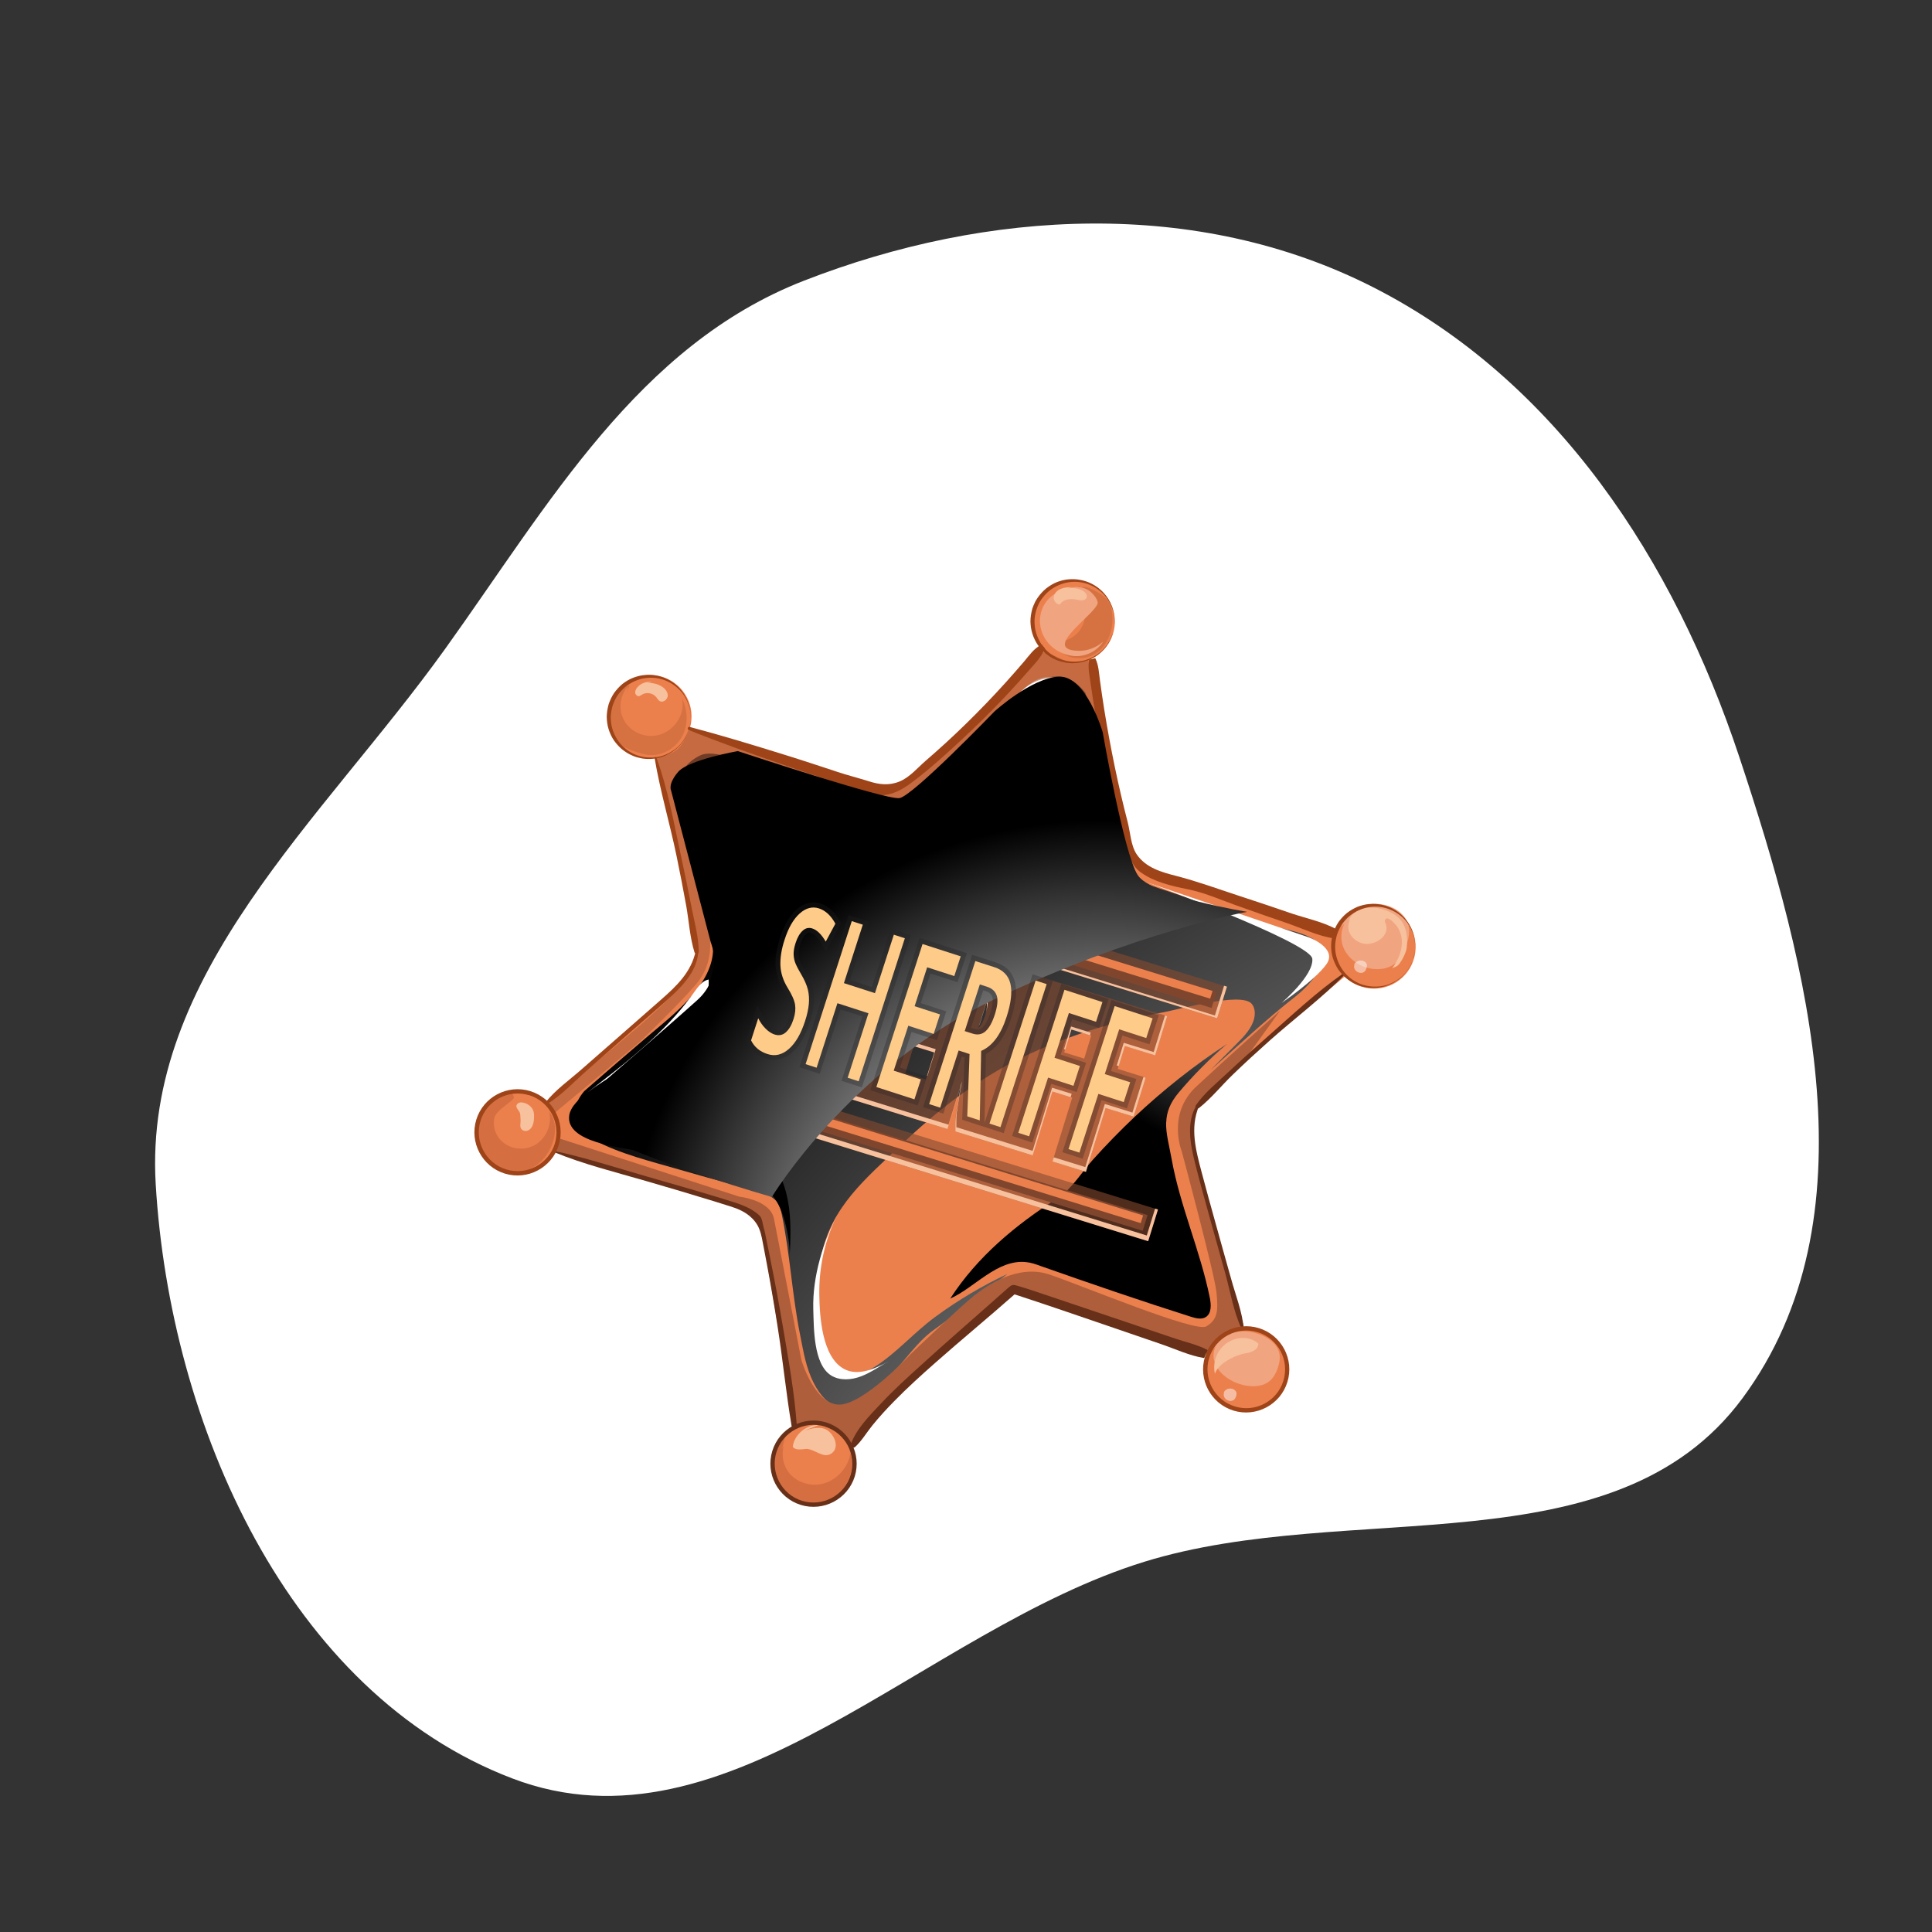 <svg width="200" height="200" viewBox="0 0 200 200" fill="none" xmlns="http://www.w3.org/2000/svg">
<rect x="0" y="0" width="200" height="200" fill="#333333" stroke="none"/>
<g clip-path="url(#clip0_71_193)">
<path fill-rule="evenodd" clip-rule="evenodd" d="M180.393 144.729C167.146 162.664 139.715 155.106 118.451 161.677C95.552 168.753 75.353 192.629 53.011 184.094C29.813 175.232 17.593 147.441 16.119 122.584C14.828 100.824 33.354 84.914 46.075 67.18C56.825 52.195 66.049 35.754 83.205 29.065C102.26 21.635 123.949 20.479 142.134 29.727C161.155 39.4 173.286 58.023 180.034 78.307C187.291 100.12 194.083 126.197 180.393 144.729Z" fill="white"/>
<path d="M130.262 137.722C129.738 137.54 129.202 137.479 128.677 137.495L128.739 137.262L123.629 118.889C123.629 118.889 122.857 115.858 124.28 114.125C125.703 112.391 129.957 108.842 129.957 108.842L139.203 101.088C139.657 101.533 140.205 101.898 140.856 102.114C143.108 102.884 145.557 101.676 146.318 99.421C147.079 97.166 145.88 94.719 143.624 93.958C141.496 93.232 139.183 94.279 138.295 96.312L138.254 96.27L118.574 90.549L116.897 86.932L112.937 68.232C113.95 67.753 114.79 66.874 115.181 65.728C115.951 63.475 114.742 61.026 112.487 60.266C110.232 59.505 107.795 60.707 107.025 62.959C106.504 64.476 106.894 66.091 107.886 67.212L101.523 74.238L95.599 79.433L92.47 81.7L90.184 81.483L71.423 75.362C72.053 73.166 70.862 70.846 68.675 70.104C66.422 69.334 63.973 70.542 63.213 72.797C62.442 75.05 63.651 77.499 65.906 78.26C66.574 78.491 67.249 78.536 67.9 78.44L68.571 81.068L72.129 97.108C72.129 97.108 72.495 98.894 71.45 100.344C70.405 101.793 69.571 102.612 69.571 102.612L58.683 112.218L56.651 114.007C56.223 113.622 55.713 113.308 55.14 113.113C52.888 112.342 50.438 113.551 49.678 115.806C48.907 118.059 50.116 120.508 52.371 121.269C54.405 121.96 56.601 121.037 57.564 119.191L63.407 121.183L76.793 125.041C76.793 125.041 78.815 126.01 79.096 128.461C79.337 130.557 81.66 143.818 82.324 147.601C81.349 148.09 80.546 148.948 80.173 150.067C79.403 152.319 80.614 154.759 82.867 155.529C85.122 156.29 87.569 155.091 88.329 152.836C88.686 151.775 88.607 150.67 88.186 149.713L88.225 149.724L94.204 143.157L105.18 133.304L124.946 140.142C124.898 140.244 124.862 140.338 124.824 140.443C124.063 142.698 125.262 145.145 127.517 145.905C129.772 146.666 132.219 145.467 132.98 143.212C133.75 140.959 132.541 138.51 130.286 137.749L130.262 137.722Z" fill="#EC804D"/>
<g style="mix-blend-mode:color-dodge">
<path d="M78.693 79.571C78.635 79.555 78.576 79.54 78.518 79.524C77.035 79.033 73.998 77.459 72.462 78.214C69.427 79.703 69.911 82.834 70.795 85.561C72.016 89.326 74.048 94.497 73.81 98.496C73.597 102.128 69.572 105.134 67.061 107.274C64.862 109.143 62.677 111.038 60.501 112.934C60.501 112.934 57.658 115.924 61.386 117.954C64.168 119.47 67.463 120.239 70.487 121.122C72.246 121.635 74.013 122.119 75.782 122.593C77.124 122.952 79.807 123.359 80.56 124.592C80.757 124.905 80.834 125.28 80.913 125.645C81.791 129.798 81.991 134.029 82.826 138.181C83.185 139.955 83.423 141.592 84.267 143.225C84.859 144.362 85.76 145.51 87.029 145.673C89.226 145.949 91.016 143.47 92.388 142.119C93.858 140.679 94.9 138.968 96.546 137.763C98.525 136.324 100.474 134.846 102.408 133.343C103.042 132.845 103.672 132.358 104.303 131.871C101.646 133.117 99.115 134.627 96.752 136.37C94.634 137.938 92.851 140.003 90.657 141.425C87.493 143.474 85.037 142.879 84.734 138.88C84.502 135.932 84.418 132.94 85.007 130.045C86.055 124.887 89.638 122.013 93.241 118.561C96.968 114.996 101.121 111.743 105.781 109.48C110.378 107.253 115.308 105.73 120.326 104.813C122.001 104.512 128.523 102.644 129.579 103.917C129.918 104.32 129.95 104.902 129.832 105.422C129.587 106.451 128.807 107.263 128.052 108.019C127.126 108.948 126.2 109.877 125.274 110.807C128.202 108.236 131.023 105.564 134.093 103.167C135.29 102.238 137.64 99.846 136.824 98.148C136.017 96.452 132.499 96.207 130.96 95.649C128.995 94.935 127.011 94.289 125.021 93.631C122.916 92.931 120.821 92.234 118.716 91.535C118.716 91.535 116.539 90.795 116.042 89.11C115.558 87.417 112.363 71.735 112.363 71.735C108.067 66.145 101.864 75.882 99.389 78.584C97.413 80.284 94.991 83.646 92.165 83.535C91.424 83.503 90.7 83.288 89.979 83.064C86.212 81.919 82.407 80.837 78.654 79.602L78.693 79.571Z" fill="url(#paint0_radial_71_193)"/>
</g>
<path d="M83.716 81.084L90.447 83.377C90.447 83.377 93.45 83.796 94.762 82.595C97.454 80.128 100.278 77.561 102.806 75.009C104.418 73.388 106.166 69.897 108.875 70.092C112.535 70.354 113.146 76.821 113.848 79.489C114.608 82.37 115.323 85.26 116.004 88.162C116.004 88.162 111.458 73.243 110.427 72.737C109.395 72.232 107.106 71.91 105.607 73.655C103.926 75.611 101.985 77.373 100.115 79.143C98.287 80.872 95.752 83.683 93.091 83.929C91.928 84.034 90.311 83.341 89.201 83.012C87.338 82.46 85.491 81.809 83.697 81.079L83.716 81.084Z" fill="white"/>
<path d="M118.163 91.147L135.543 97.055C135.543 97.055 138.486 98.166 137.316 99.811C136.143 101.466 132.654 103.834 132.654 103.834C132.654 103.834 136.017 100.964 135.85 99.252C135.684 97.54 118.176 91.14 118.176 91.14L118.163 91.147Z" fill="white"/>
<path d="M93.059 84.869C93.749 84.626 94.441 84.374 95.131 84.132C95.247 84.09 95.375 84.041 95.501 84.075C95.669 84.109 95.793 84.268 95.851 84.439C96.037 84.99 95.644 85.603 95.12 85.848C94.596 86.093 93.991 86.056 93.413 85.995C92.999 85.947 92.47 85.742 92.497 85.333C92.522 84.965 92.981 84.806 93.348 84.8C93.714 84.794 94.141 84.835 94.396 84.581L93.063 84.891L93.059 84.869Z" fill="white"/>
<path d="M76.532 123.877C76.532 123.877 79.724 124.212 80.121 126.152C80.509 128.089 82.961 140.791 82.961 140.791C82.961 140.791 84.284 145.302 86.799 145.403C89.324 145.507 94.304 140.142 94.304 140.142C94.304 140.142 99.638 135.049 100.86 134.105C102.079 133.171 105.288 130.801 108.659 131.944C112.031 133.087 123.745 137.976 124.872 137.309C125.999 136.642 126.145 135.785 125.925 133.767C125.707 131.74 122.326 119.165 122.326 119.165C122.326 119.165 120.769 115.33 123.849 112.467C126.92 109.601 132.531 104.603 132.531 104.603L129.396 108.952L124.96 113.609C124.96 113.609 122.886 114.855 123.402 118.182C123.917 121.508 128.744 137.284 128.744 137.284C128.744 137.284 126.663 137.779 126.07 138.63C125.477 139.482 124.92 140.125 124.92 140.125L104.91 133.69L92.201 144.996L88.208 149.709C88.208 149.709 87.234 147.666 85.528 147.386C83.821 147.106 82.31 147.576 82.31 147.576L80.121 134.122L78.692 125.967L76.789 125.019L57.56 119.169L57.999 117.88L76.542 123.88L76.532 123.877Z" fill="#AF5E3B"/>
<path opacity="0.64" d="M90.465 83.309C88.999 82.947 87.546 82.266 86.4 81.917C82.856 80.832 79.313 79.748 75.769 78.663C79.016 80.272 82.265 81.872 85.524 83.475C82.511 83.636 78.586 83.356 75.814 84.718C74.77 85.115 71.704 86.409 71.319 87.493C71.181 87.894 71.239 88.337 71.322 88.765C72.182 92.945 75.411 98.081 71.981 101.976C70.167 104.043 68.159 105.974 66.189 107.884L57.369 115.252L56.636 113.983C56.636 113.983 65.155 107.388 68.782 103.807C72.396 100.233 72.148 97.895 72.148 97.895L67.903 78.43C67.903 78.43 69.209 78.259 70.02 77.643C70.834 77.017 71.433 75.365 71.433 75.365L90.193 81.486C90.193 81.486 91.807 82.501 93.305 81.653C96.364 79.92 99.013 76.295 101.457 73.824C103.029 72.234 104.581 70.64 106.134 69.045C106.479 68.689 107.063 67.793 107.527 67.616C108.577 67.199 109.737 68.468 111.076 68.567C111.627 68.61 112.226 68.552 112.661 68.21C112.98 71.296 113.735 74.311 114.493 77.317C114.648 77.942 114.804 78.567 114.959 79.192C114.1 77.889 113.701 76.344 113.179 74.871C112.657 73.397 111.971 71.911 110.74 70.946C106.844 67.912 102.78 74.95 100.436 77.479L94.776 82.62C93.564 83.722 92.007 83.701 90.47 83.331L90.465 83.309Z" fill="#AF5E3B"/>
<path d="M86.28 126.614C85.262 128.936 84.772 131.503 84.813 134.035C84.848 136.275 85.088 140.434 87.335 141.692C88.784 142.507 90.572 141.705 92.023 140.916C91.065 141.42 90.18 142.079 89.17 142.465C88.157 142.86 86.955 142.955 86.034 142.385C84.189 141.224 84.252 137.449 84.19 135.504C84.1 132.146 85.21 128.547 86.761 125.597C86.587 125.936 86.422 126.277 86.268 126.621L86.28 126.614Z" fill="white"/>
<g style="mix-blend-mode:color-dodge">
<path d="M120.728 116.184C120.76 115.171 121.096 114.188 122.04 113.076C123.567 111.266 125.236 109.588 127.043 108.051C123.632 110.283 120.43 112.822 117.464 115.611C115.943 117.048 114.49 118.545 113.094 120.098C111.93 121.411 110.935 123.103 109.451 124.05C105.14 126.802 101.177 130.085 98.367 134.427C100.871 133.326 103.211 130.348 106.203 130.65C106.732 130.698 107.237 130.875 107.739 131.062C112.947 132.895 118.052 134.648 123.294 136.313C123.795 136.468 124.378 136.625 124.829 136.339C125.434 135.949 125.381 135.06 125.239 134.344C124.252 129.475 122.175 124.896 121.293 120.024C121.025 118.535 120.679 117.338 120.718 116.181L120.728 116.184Z" fill="url(#paint1_radial_71_193)"/>
</g>
<g style="mix-blend-mode:color-dodge">
<path d="M73.917 97.046C74.146 99.264 73.892 101.415 72.613 103.156C70.32 106.271 66.955 108.37 64.001 110.799C62.677 111.892 59.181 113.664 58.926 115.471C58.532 118.262 64.324 118.772 66.129 119.152C68.98 119.749 71.738 120.811 74.552 121.429C76.194 121.796 78.814 122.478 79.99 123.803C81.19 125.157 81.817 128.419 81.743 130.17C81.838 128.185 81.927 126.177 81.552 124.233C80.83 120.434 78.457 117.819 75.022 116.137C73.3 115.291 70.052 113.805 71.581 111.402C72.035 110.68 72.979 110.308 73.468 109.532C74.132 108.491 74.48 107.115 74.756 105.929C75.923 100.875 74.766 95.512 73.183 90.764C72.934 90.02 72.679 89.223 72.834 88.451C73.172 86.76 77.603 86.051 79.119 85.603C81.005 85.056 84.416 83.761 86.376 84.224C81.114 82.981 75.386 84.019 71.161 87.347C71.314 87.825 71.499 88.302 71.671 88.786C72.486 91.15 73.619 94.153 73.927 97.048L73.917 97.046Z" fill="url(#paint2_radial_71_193)"/>
</g>
<path d="M71.042 103.808C68.174 107.436 64.447 110.303 60.801 113.098C62.899 111.493 65.293 110.332 67.534 108.932C70.186 107.277 73.58 104.915 73.356 101.396C72.694 101.532 72.269 102.147 71.874 102.687C71.604 103.073 71.329 103.437 71.033 103.806L71.042 103.808Z" fill="white"/>
<path d="M126.568 138.639C125.631 139.179 125.38 140.352 125.866 141.337C126.342 142.319 127.462 143.077 128.656 143.366C129.536 143.581 130.501 143.558 131.174 143.144C131.747 142.798 132.069 142.217 132.269 141.625C132.451 141.101 132.561 140.536 132.409 139.975C132.031 138.665 130.236 137.819 128.693 137.822C127.265 137.825 125.848 138.487 125.57 139.642L126.58 138.632L126.568 138.639Z" fill="#F1A480"/>
<path d="M128.447 138.507C127.68 138.572 126.929 138.965 126.413 139.566C125.806 140.279 125.554 141.295 125.766 142.216C126.087 141.135 127.955 140.229 128.982 140.088C129.567 140.005 130.288 139.688 130.261 139.087C129.739 138.624 129.085 138.459 128.435 138.514L128.447 138.507Z" fill="#F7C19E"/>
<path opacity="0.49" d="M126.884 143.954C126.701 144.092 126.63 144.355 126.717 144.576C126.794 144.794 127.001 144.954 127.227 145.004C127.393 145.049 127.576 145.025 127.72 144.917C127.836 144.834 127.904 144.696 127.95 144.562C127.994 144.439 128.018 144.31 127.998 144.19C127.942 143.893 127.6 143.729 127.305 143.744C127.029 143.763 126.745 143.927 126.672 144.199L126.884 143.954V143.954Z" fill="white"/>
<path d="M139.948 94.692C138.955 95.406 138.61 96.845 139.033 97.99C139.465 99.137 140.555 99.971 141.744 100.237C142.629 100.433 143.615 100.332 144.342 99.798C144.955 99.337 145.314 98.62 145.57 97.897C145.793 97.259 145.958 96.563 145.823 95.902C145.52 94.352 143.745 93.47 142.164 93.577C140.71 93.677 139.21 94.568 138.84 95.99L139.945 94.702L139.948 94.692Z" fill="#F1A480"/>
<path d="M145.596 96.633C145.514 96.163 145.353 95.713 145.061 95.323C143.944 93.815 140.371 93.191 139.582 95.397C139.657 95.312 139.727 95.206 139.804 95.112C139.563 95.506 139.505 96.032 139.669 96.472C139.891 97.084 140.472 97.521 141.099 97.668C141.884 97.847 142.904 97.464 143.333 96.756C143.537 96.425 143.597 96.004 143.452 95.652C143.4 95.534 143.322 95.398 143.366 95.275C143.564 94.651 144.424 95.642 144.562 95.825C144.94 96.322 145.124 96.954 145.126 97.57C145.115 98.546 144.679 99.471 144.102 100.265C144.167 100.178 144.534 100.089 144.646 99.983C144.832 99.835 144.957 99.639 145.082 99.444C145.311 99.057 145.571 98.554 145.618 98.108C145.675 97.623 145.683 97.125 145.596 96.633Z" fill="#F7C19E"/>
<path opacity="0.49" d="M140.382 99.643C140.199 99.782 140.126 100.054 140.215 100.265C140.292 100.484 140.5 100.644 140.726 100.694C140.891 100.738 141.084 100.717 141.218 100.607C141.334 100.523 141.402 100.385 141.448 100.252C141.482 100.126 141.516 99.999 141.499 99.87C141.443 99.573 141.101 99.409 140.803 99.433C140.527 99.453 140.241 99.626 140.17 99.889L140.382 99.643V99.643Z" fill="white"/>
<path opacity="0.55" d="M111.761 60.644C111.512 60.755 111.433 61.088 111.51 61.348C111.586 61.608 111.765 61.833 111.903 62.057C112.397 62.857 112.46 63.905 112.062 64.767C111.667 65.62 110.822 66.248 109.889 66.384C109.684 66.412 109.424 66.447 109.341 66.643C109.277 66.803 109.364 66.983 109.472 67.126C110.41 68.367 112.42 68.448 113.645 67.494C114.869 66.541 115.347 64.835 115.102 63.3C115.058 62.997 114.976 62.683 114.831 62.405C114.479 61.737 113.758 61.356 113.08 61.008C112.62 60.781 111.962 60.594 111.681 61.019L111.761 60.644V60.644Z" fill="#C56638"/>
<path d="M113.624 62.321C113.566 62.034 113.378 61.723 113.006 61.363C112.211 60.598 111.045 60.671 110.084 61.028C106.306 62.413 107.18 67.356 111.016 67.894C112.241 68.066 113.538 67.465 114.192 66.422C113.491 67.057 112.533 67.405 111.594 67.372C107.546 67.235 113.844 63.328 113.634 62.323L113.624 62.321Z" fill="#F1A480"/>
<path d="M110.933 60.777C110.555 60.79 110.164 60.81 109.8 60.963C109.448 61.108 109.135 61.42 109.088 61.793C109.037 62.175 109.352 62.593 109.734 62.57C110.053 61.999 110.87 61.947 111.509 62.087C111.855 62.159 112.298 62.215 112.464 61.906C112.636 61.577 112.283 61.222 111.946 61.079C111.478 60.881 110.962 60.826 110.467 60.923L110.921 60.784L110.933 60.777Z" fill="#F7C19E"/>
<path opacity="0.55" d="M65.009 71.07C64.171 71.981 64 73.436 64.582 74.529C65.165 75.623 66.445 76.289 67.684 76.173C68.914 76.055 70.037 75.168 70.465 74.001C70.665 73.45 70.721 72.851 70.594 72.275C71.208 73.481 71.264 74.986 70.641 76.184C70.017 77.382 68.7 78.217 67.348 78.167C66.77 78.147 66.204 77.965 65.66 77.777C65.165 77.603 64.678 77.4 64.264 77.08C63.059 76.132 62.852 74.337 63.277 72.867C63.544 71.949 64.213 70.971 65.174 71C65.04 71.266 64.942 71.552 64.874 71.847L65.022 71.063L65.009 71.07Z" fill="#C56638"/>
<path d="M67.465 70.614C66.908 70.516 66.306 70.74 65.959 71.179C65.837 71.323 65.744 71.517 65.755 71.708C65.776 71.901 65.947 72.082 66.127 72.068C66.245 72.058 66.339 71.979 66.44 71.912C66.904 71.62 67.593 71.731 67.935 72.167C68.052 72.313 68.132 72.48 68.294 72.576C68.645 72.784 69.122 72.401 69.127 71.996C69.121 71.588 68.81 71.234 68.447 71.033C67.889 70.706 67.194 70.614 66.564 70.789L67.463 70.623L67.465 70.614Z" fill="#F7C19E"/>
<g style="mix-blend-mode:multiply" opacity="0.55">
<path d="M52.038 114.657C51.62 115.014 51.222 115.408 51.165 115.778C50.798 118.118 53.268 119.592 55.258 118.583C56.499 117.957 57.196 116.404 56.838 115.058C57.594 115.969 57.589 117.311 57.177 118.42C56.786 119.451 56.06 120.371 55.094 120.904C54.129 121.437 52.913 121.539 51.908 121.093C51.338 120.846 50.855 120.435 50.432 119.989C49.874 119.391 49.397 118.68 49.269 117.875C49.045 116.418 50.2 114.634 51.176 113.634C51.492 113.313 53.156 112.664 53.198 113.634C53.205 113.803 52.6 114.193 52.048 114.66L52.038 114.657Z" fill="#C26137"/>
</g>
<path d="M54.195 114.152C53.991 114.097 53.739 114.102 53.585 114.249C53.193 114.623 53.813 114.956 53.85 115.32C53.876 115.535 53.877 115.765 53.891 115.987C53.903 116.251 53.8 116.557 53.923 116.798C54.044 117.049 54.384 117.14 54.642 117.032C55.084 116.859 55.242 116.308 55.272 115.888C55.294 115.571 55.309 115.242 55.19 114.949C55.028 114.541 54.635 114.259 54.205 114.154L54.195 114.152Z" fill="#F7C19E"/>
<g style="mix-blend-mode:multiply" opacity="0.55">
<path d="M81.509 148.893C80.775 149.957 80.891 151.509 81.726 152.515C82.554 153.507 84.007 153.918 85.258 153.565C86.506 153.222 87.525 152.182 87.919 150.944C88.027 150.619 88.073 150.214 87.813 149.978C88.636 151.303 88.105 153.088 87.142 154.31C86.733 154.825 86.252 155.3 85.639 155.564C84.685 155.975 83.565 155.8 82.621 155.359C81.334 154.754 80.252 153.62 79.924 152.24C79.596 150.86 80.131 149.253 81.352 148.507C81.216 149.013 81.081 149.518 80.945 150.024L81.502 148.881L81.509 148.893Z" fill="#C26137"/>
</g>
<path d="M84.73 147.526C83.454 147.466 82.228 148.502 82.065 149.771C82.347 150.159 82.932 150.035 83.411 149.997C84.284 149.928 85.236 151.08 86.094 150.445C87.031 149.748 86.246 148.245 85.365 147.916C84.7 147.675 83.967 147.885 83.285 148.098L84.708 147.531L84.73 147.526Z" fill="#F7C19E"/>
<path d="M107.85 66.723C107.85 66.723 107.806 66.732 107.781 66.746C107.018 67.146 106.55 67.843 105.999 68.498C105.379 69.218 104.747 69.944 104.11 70.649C102.792 72.109 101.42 73.533 100.008 74.915C98.653 76.24 97.244 77.53 95.807 78.77C94.965 79.503 94.163 80.476 93.111 80.903C92.034 81.343 90.994 81.221 89.93 80.873C88.835 80.528 87.712 80.248 86.622 79.883C84.898 79.317 83.177 78.741 81.445 78.204C78.109 77.164 74.776 76.146 71.401 75.252C71.187 75.195 71.109 75.486 71.305 75.57C74.547 76.887 77.843 78.041 81.141 79.185C82.799 79.765 84.474 80.318 86.139 80.868C87.518 81.321 88.832 82.017 90.278 82.258C91.972 82.546 93.206 81.907 94.529 80.897C96.295 79.557 97.961 78.045 99.582 76.541C101.177 75.062 102.724 73.528 104.21 71.947C105.001 71.096 105.782 70.242 106.536 69.371C107.141 68.669 107.868 67.978 108.149 67.084C108.034 66.97 107.941 66.851 107.853 66.713L107.85 66.723Z" fill="#9E4418"/>
<path d="M138.302 96.596C138.336 96.469 138.367 96.353 138.401 96.226C137.008 95.436 135.21 95.069 133.701 94.56C131.858 93.931 130.016 93.302 128.156 92.7C126.058 92.013 123.943 91.237 121.799 90.684C120.268 90.294 118.598 89.837 117.655 88.417C117.067 87.54 117.005 86.138 116.744 85.13C116.251 83.237 115.812 81.338 115.409 79.417C114.996 77.421 114.627 75.415 114.302 73.401C114.148 72.422 114.003 71.445 113.871 70.462C113.759 69.671 113.739 68.853 113.38 68.132C113.174 68.201 112.973 68.252 112.752 68.297C112.593 69.088 112.784 69.889 112.893 70.689C113.045 71.793 113.229 72.894 113.413 73.996C113.814 76.312 114.278 78.624 114.808 80.923C115.283 82.999 115.812 85.068 116.422 87.107C116.778 88.307 117.055 89.569 118.087 90.304C119.486 91.304 121.262 91.717 122.923 92.048C124.712 92.412 126.141 93.066 127.852 93.681C129.628 94.323 131.412 94.937 133.196 95.55C134.781 96.09 136.502 96.936 138.154 97.15C138.184 96.96 138.233 96.775 138.29 96.603L138.302 96.596Z" fill="#9E4418"/>
<path d="M67.765 78.477C68.335 81.87 69.334 85.221 70.034 88.597C70.395 90.319 70.723 92.053 71.04 93.785C71.319 95.349 71.415 97.052 71.892 98.576C71.966 98.805 72.323 98.796 72.332 98.528C72.333 97.048 71.891 95.471 71.61 94.031C71.264 92.25 70.898 90.465 70.511 88.683C69.777 85.278 69.149 81.713 67.954 78.433C67.912 78.318 67.745 78.357 67.765 78.477V78.477Z" fill="#9E4418"/>
<path d="M56.614 114.3C58.128 113.393 59.439 111.962 60.759 110.805C62.313 109.44 63.867 108.074 65.423 106.699C66.825 105.471 68.252 104.269 69.623 103.001C70.912 101.804 72.215 100.288 72.292 98.444C72.299 98.3 72.071 98.26 72.034 98.396C71.564 100.656 70.024 102.087 68.361 103.548C67.053 104.698 65.747 105.838 64.439 106.988C63.022 108.234 61.604 109.479 60.177 110.722C58.938 111.807 57.486 112.835 56.461 114.134C56.396 114.22 56.515 114.357 56.614 114.3V114.3Z" fill="#9E4418"/>
<path d="M139.087 100.744C136.271 102.699 133.701 105.136 131.126 107.395C129.788 108.578 128.46 109.764 127.153 110.987C126.024 112.05 124.671 113.135 123.794 114.422C123.642 114.641 123.941 114.846 124.127 114.698C125.396 113.694 126.463 112.355 127.627 111.239C128.865 110.039 130.135 108.879 131.421 107.734C133.981 105.451 136.792 103.359 139.189 100.907C139.261 100.833 139.176 100.685 139.075 100.751L139.087 100.744Z" fill="#683018"/>
<path d="M128.749 137.535C128.605 135.819 127.907 134.069 127.454 132.416C126.901 130.435 126.336 128.46 125.794 126.481C125.322 124.781 124.85 123.081 124.4 121.377C123.792 119.057 123.161 116.784 124.123 114.478C124.182 114.338 123.966 114.249 123.89 114.374C122.762 116.176 123.228 118.479 123.711 120.411C124.159 122.198 124.661 123.979 125.151 125.767C125.713 127.793 126.284 129.821 126.846 131.847C127.366 133.716 127.704 135.838 128.546 137.595C128.593 137.691 128.769 137.655 128.766 137.55L128.749 137.535Z" fill="#683018"/>
<path d="M82.485 147.582C82.247 144.194 81.631 140.778 81.06 137.426C80.666 135.123 80.251 132.823 79.782 130.531C79.628 129.781 79.487 129.024 79.324 128.272C79.247 127.897 79.183 127.515 79.072 127.152C78.987 126.848 78.955 126.537 78.851 126.228C78.816 126.125 78.778 126.032 78.719 125.943C78.666 125.866 78.589 125.804 78.522 125.744C77.589 124.911 76.318 124.56 75.145 124.193C74.788 124.087 74.443 123.974 74.086 123.868C71.735 123.154 69.38 122.492 67.022 121.808C63.81 120.885 60.6 119.838 57.331 119.128C57.253 119.107 57.225 119.214 57.3 119.245C60.386 120.52 63.68 121.33 66.889 122.262C69.239 122.944 71.576 123.633 73.914 124.353C74.444 124.516 74.973 124.679 75.49 124.848C76.251 125.083 76.959 125.356 77.582 125.867C78.025 126.236 78.401 126.701 78.609 127.247C78.843 127.851 78.937 128.512 79.061 129.139C79.172 129.732 79.285 130.324 79.397 130.917C79.796 133.045 80.162 135.175 80.495 137.317C81.035 140.744 81.37 144.199 81.945 147.614C81.992 147.908 82.493 147.865 82.471 147.557L82.485 147.582Z" fill="#683018"/>
<path d="M125.045 139.773C124.036 139.221 122.815 138.956 121.735 138.594C120.281 138.111 118.829 137.618 117.368 137.122C114.56 136.171 111.751 135.221 108.94 134.28C107.763 133.892 106.593 133.474 105.405 133.124C104.866 132.959 104.771 132.965 104.349 133.331C103.737 133.865 103.135 134.402 102.533 134.939C100.169 137.035 97.768 139.111 95.438 141.237C93.992 142.548 92.537 143.857 91.207 145.282C90.072 146.489 88.624 147.924 88.085 149.509C87.995 149.766 88.326 149.97 88.519 149.792C89.211 149.155 89.697 148.316 90.29 147.579C91.005 146.697 91.774 145.851 92.574 145.044C93.922 143.665 95.353 142.371 96.8 141.092C99.516 138.694 102.311 136.39 105.027 133.992C108.275 135.05 111.508 136.166 114.753 137.276C116.557 137.894 118.37 138.516 120.183 139.137C121.615 139.625 123.151 140.349 124.66 140.587C124.765 140.312 124.887 140.012 125.045 139.773V139.773Z" fill="#683018"/>
<path fill-rule="evenodd" clip-rule="evenodd" d="M79.949 150.205C79.226 152.553 80.543 155.063 82.901 155.789C85.25 156.512 87.762 155.184 88.485 152.836C89.208 150.487 87.881 147.975 85.533 147.252C83.184 146.529 80.674 147.846 79.949 150.205ZM80.374 150.329C81.034 148.214 83.29 147.026 85.408 147.677L85.396 147.684C87.514 148.335 88.701 150.591 88.05 152.709C87.4 154.827 85.144 156.014 83.026 155.364C80.91 154.703 79.723 152.447 80.374 150.329Z" fill="#683018"/>
<path fill-rule="evenodd" clip-rule="evenodd" d="M49.307 115.905C48.584 118.254 49.902 120.763 52.26 121.489C54.608 122.212 57.121 120.885 57.844 118.536C58.567 116.188 57.249 113.678 54.891 112.952C52.543 112.229 50.033 113.547 49.307 115.905ZM49.742 116.032C50.393 113.914 52.649 112.727 54.767 113.378L54.779 113.37C56.894 114.031 58.082 116.287 57.431 118.405C56.771 120.52 54.514 121.708 52.397 121.057C50.279 120.406 49.091 118.15 49.742 116.032Z" fill="#9E4418"/>
<path fill-rule="evenodd" clip-rule="evenodd" d="M71.226 75.789C71.297 75.599 71.323 75.502 71.323 75.502L71.401 75.21C71.427 75.113 71.449 74.994 71.463 74.862C71.482 74.794 71.493 74.714 71.492 74.641C71.492 74.617 71.492 74.593 71.493 74.568C71.497 74.519 71.499 74.467 71.501 74.413C71.502 74.397 71.503 74.38 71.504 74.363C71.517 74.002 71.49 73.557 71.352 73.061C71.214 72.566 70.972 72.032 70.584 71.532C70.197 71.033 69.673 70.58 68.997 70.263C68.348 69.964 67.547 69.802 66.745 69.879C66.342 69.906 65.937 70.016 65.544 70.161C65.149 70.316 64.789 70.532 64.447 70.794C64.113 71.07 63.817 71.397 63.567 71.746C63.324 72.109 63.127 72.535 63.003 72.918C62.883 73.366 62.815 73.775 62.81 74.221C62.818 74.661 62.879 75.094 63.008 75.504C63.138 75.914 63.325 76.307 63.556 76.651C63.799 76.987 64.07 77.299 64.385 77.561C64.703 77.812 65.029 78.035 65.395 78.185C65.515 78.252 65.633 78.291 65.749 78.329C65.808 78.348 65.866 78.367 65.924 78.39C66.118 78.442 66.296 78.479 66.473 78.516C67.204 78.628 67.901 78.555 68.504 78.362C69.108 78.17 69.606 77.866 69.998 77.533C70.386 77.21 70.661 76.846 70.856 76.544C70.881 76.497 70.907 76.455 70.933 76.413C70.953 76.382 70.972 76.351 70.99 76.319C71.03 76.247 71.058 76.181 71.086 76.116L71.086 76.116C71.102 76.078 71.12 76.042 71.136 76.007C71.173 75.928 71.208 75.856 71.226 75.789ZM71.493 74.568C71.494 74.509 71.496 74.448 71.498 74.382C71.502 74.018 71.485 73.576 71.325 73.085C71.172 72.607 70.927 72.083 70.522 71.61C70.125 71.149 69.57 70.729 68.933 70.465C68.276 70.195 67.533 70.09 66.784 70.202C66.407 70.246 66.041 70.367 65.687 70.522C65.333 70.678 65.005 70.892 64.701 71.133C64.403 71.387 64.147 71.683 63.914 72.006C63.699 72.344 63.549 72.669 63.408 73.079C63.312 73.439 63.234 73.845 63.223 74.238C63.23 74.636 63.273 75.022 63.379 75.405C63.487 75.778 63.642 76.132 63.844 76.468C64.049 76.793 64.29 77.098 64.567 77.349C64.843 77.6 65.15 77.817 65.472 77.977C65.592 78.05 65.732 78.103 65.869 78.154C65.905 78.168 65.94 78.181 65.976 78.195C66.138 78.249 66.313 78.296 66.481 78.331C67.162 78.472 67.849 78.437 68.445 78.273C69.041 78.11 69.546 77.818 69.942 77.507C70.347 77.2 70.622 76.835 70.818 76.534C70.87 76.454 70.91 76.381 70.951 76.309L70.951 76.309C70.969 76.277 70.984 76.246 70.999 76.216C71.018 76.179 71.036 76.143 71.057 76.108C71.122 75.98 71.173 75.868 71.197 75.781C71.265 75.601 71.304 75.497 71.304 75.497L71.323 75.502L71.316 75.49L71.394 75.198C71.42 75.101 71.442 74.982 71.459 74.84C71.465 74.779 71.476 74.699 71.487 74.619C71.489 74.602 71.491 74.585 71.493 74.568Z" fill="#9E4418"/>
<path fill-rule="evenodd" clip-rule="evenodd" d="M146.308 99.223C146.311 99.215 146.312 99.211 146.312 99.211L146.309 99.22C146.309 99.22 146.309 99.221 146.308 99.223ZM146.215 99.471C146.269 99.328 146.302 99.24 146.308 99.223C146.299 99.253 146.272 99.337 146.215 99.471ZM146.202 99.505C146.175 99.599 146.128 99.698 146.065 99.822L146.065 99.822C146.037 99.887 146.009 99.953 145.969 100.025C145.951 100.057 145.932 100.088 145.912 100.119C145.886 100.161 145.86 100.203 145.835 100.25C145.64 100.552 145.365 100.916 144.976 101.239C144.585 101.572 144.087 101.876 143.483 102.068C142.879 102.261 142.182 102.334 141.452 102.222C141.274 102.185 141.097 102.148 140.902 102.096C140.844 102.073 140.786 102.053 140.726 102.032C140.612 101.992 140.495 101.951 140.374 101.891C140.007 101.741 139.682 101.518 139.364 101.267C139.046 101.015 138.778 100.693 138.534 100.357C138.306 100.004 138.127 99.622 137.987 99.21C137.857 98.8 137.796 98.367 137.799 97.93C137.801 97.493 137.862 97.072 137.992 96.627C138.125 96.246 138.313 95.817 138.553 95.465C138.806 95.105 139.099 94.788 139.433 94.513C139.775 94.25 140.144 94.037 140.533 93.87C140.926 93.725 141.331 93.615 141.734 93.587C142.536 93.51 143.336 93.673 143.986 93.972C144.652 94.286 145.186 94.741 145.583 95.244C145.97 95.743 146.212 96.277 146.341 96.77C146.479 97.265 146.505 97.71 146.492 98.071C146.491 98.088 146.491 98.105 146.49 98.122C146.489 98.161 146.487 98.199 146.485 98.236C146.486 98.186 146.487 98.135 146.489 98.081C146.493 97.717 146.466 97.272 146.316 96.784C146.163 96.306 145.918 95.781 145.513 95.308C145.109 94.835 144.561 94.428 143.924 94.164C143.267 93.894 142.524 93.788 141.775 93.9C141.398 93.945 141.033 94.066 140.678 94.221C140.324 94.376 139.996 94.591 139.692 94.832C139.394 95.086 139.138 95.382 138.905 95.705C138.69 96.043 138.538 96.377 138.397 96.788C138.3 97.147 138.223 97.554 138.211 97.947C138.209 98.342 138.261 98.731 138.367 99.114C138.476 99.487 138.631 99.841 138.833 100.176C139.037 100.502 139.279 100.806 139.555 101.057C139.832 101.309 140.138 101.526 140.47 101.688C140.59 101.762 140.73 101.814 140.867 101.866C140.903 101.879 140.939 101.893 140.974 101.906C141.137 101.96 141.311 102.007 141.479 102.042C142.17 102.185 142.847 102.148 143.44 101.994C144.036 101.831 144.542 101.539 144.938 101.228C145.343 100.92 145.615 100.566 145.813 100.254C145.866 100.175 145.906 100.102 145.946 100.03L145.946 100.03C145.964 99.998 145.98 99.967 145.995 99.937C146.013 99.9 146.031 99.864 146.052 99.829C146.118 99.701 146.166 99.599 146.202 99.505ZM146.202 99.505C146.203 99.501 146.204 99.498 146.204 99.495C146.208 99.487 146.211 99.479 146.215 99.471C146.21 99.482 146.206 99.493 146.202 99.504C146.202 99.504 146.202 99.505 146.202 99.505ZM146.485 98.236C146.484 98.271 146.483 98.305 146.483 98.34C146.483 98.388 146.475 98.438 146.466 98.487C146.462 98.512 146.457 98.537 146.455 98.561C146.437 98.703 146.416 98.822 146.39 98.919L146.312 99.211L146.295 99.196L146.373 98.904C146.409 98.809 146.43 98.69 146.447 98.549C146.45 98.525 146.454 98.501 146.459 98.476C146.466 98.43 146.475 98.382 146.476 98.327C146.48 98.297 146.483 98.267 146.485 98.236Z" fill="#9E4418"/>
<path fill-rule="evenodd" clip-rule="evenodd" d="M124.741 140.441C124.018 142.79 125.335 145.3 127.694 146.025L127.684 146.023C130.032 146.746 132.545 145.418 133.268 143.07C134.001 140.724 132.673 138.212 130.325 137.489C127.976 136.766 125.467 138.083 124.741 140.441ZM125.176 140.568C125.827 138.45 128.083 137.263 130.2 137.914C132.318 138.565 133.506 140.821 132.855 142.938C132.204 145.056 129.945 146.254 127.83 145.593C125.712 144.942 124.525 142.686 125.176 140.568Z" fill="#9E4418"/>
<path fill-rule="evenodd" clip-rule="evenodd" d="M115.09 65.871C115.162 65.681 115.188 65.584 115.188 65.584L115.178 65.582C115.178 65.582 115.14 65.686 115.071 65.865C115.038 65.95 114.987 66.062 114.921 66.19C114.9 66.225 114.882 66.261 114.864 66.298C114.849 66.328 114.833 66.359 114.816 66.391C114.805 66.408 114.795 66.426 114.784 66.445C114.755 66.494 114.723 66.548 114.685 66.606C114.487 66.918 114.205 67.269 113.809 67.58C113.413 67.891 112.908 68.182 112.312 68.346C111.716 68.509 111.03 68.544 110.348 68.403C110.181 68.368 110.006 68.322 109.843 68.267C109.808 68.254 109.772 68.24 109.736 68.227C109.599 68.175 109.46 68.123 109.339 68.049C109.017 67.89 108.71 67.672 108.434 67.421C108.157 67.17 107.916 66.866 107.712 66.54C107.519 66.207 107.355 65.85 107.246 65.478C107.14 65.095 107.098 64.708 107.09 64.31C107.092 63.915 107.176 63.521 107.278 63.142C107.298 63.091 107.318 63.036 107.339 62.978C107.388 62.842 107.441 62.695 107.5 62.586C107.546 62.467 107.618 62.35 107.691 62.231C107.721 62.181 107.752 62.13 107.782 62.078C108.014 61.755 108.271 61.459 108.568 61.206C108.872 60.964 109.2 60.75 109.555 60.595C109.909 60.44 110.284 60.321 110.651 60.274C111.4 60.162 112.143 60.267 112.8 60.537C113.438 60.802 113.995 61.211 114.389 61.682C114.794 62.155 115.039 62.679 115.192 63.158C115.343 63.646 115.369 64.091 115.366 64.454C115.362 64.547 115.36 64.63 115.359 64.713C115.345 64.803 115.337 64.874 115.328 64.945C115.311 65.086 115.29 65.205 115.266 65.293L115.266 65.293C115.292 65.195 115.323 65.079 115.328 64.945C115.337 64.874 115.348 64.793 115.359 64.713C115.368 64.648 115.371 64.58 115.373 64.507C115.374 64.491 115.375 64.474 115.375 64.457C115.379 64.093 115.362 63.651 115.224 63.156C115.096 62.663 114.853 62.129 114.466 61.63C114.079 61.13 113.545 60.674 112.869 60.358C112.22 60.059 111.419 59.896 110.617 59.973C110.214 60.001 109.809 60.111 109.416 60.256C109.03 60.413 108.658 60.636 108.317 60.899C107.982 61.174 107.689 61.491 107.436 61.851C107.316 62.027 107.194 62.213 107.107 62.419C107.014 62.6 106.959 62.753 106.895 62.931C106.884 62.96 106.874 62.989 106.863 63.02C106.748 63.448 106.675 63.876 106.672 64.313C106.68 64.753 106.741 65.186 106.871 65.596C107 66.005 107.187 66.399 107.418 66.743C107.661 67.079 107.932 67.391 108.247 67.652C108.565 67.904 108.891 68.127 109.257 68.277C109.403 68.35 109.544 68.394 109.683 68.438C109.718 68.449 109.753 68.46 109.788 68.472C109.983 68.524 110.16 68.561 110.338 68.598C111.068 68.71 111.765 68.637 112.369 68.444C112.973 68.252 113.471 67.948 113.862 67.615C114.251 67.292 114.526 66.928 114.721 66.626C114.746 66.579 114.772 66.537 114.798 66.496C114.818 66.464 114.837 66.433 114.854 66.401C114.895 66.329 114.923 66.263 114.951 66.198L114.951 66.198C115.016 66.07 115.064 65.968 115.09 65.871Z" fill="#9E4418"/>
<g style="mix-blend-mode:multiply" opacity="0.6">
<path fill-rule="evenodd" clip-rule="evenodd" d="M120.829 105.188L120.83 105.188L120.832 105.178L120.829 105.188ZM120.829 105.188L115.298 103.476L109.447 101.669L105.984 100.595L105.599 101.836C105.186 100.735 104.373 99.997 103.108 99.585L103.04 99.567C102.28 99.332 101.498 99.216 100.839 99.227L100.894 99.023L95.053 97.218L91.58 96.142L89.693 102.252L88.471 101.873L90.361 95.752L86.898 94.679L86.759 95.121C86.398 94.638 85.814 94.097 84.855 93.787C83.709 93.439 82.48 93.745 81.472 94.631C80.639 95.367 79.946 96.515 79.535 97.853C78.823 100.163 79.134 102.111 80.471 103.772C81.039 104.528 81.117 105.018 80.82 105.97C80.67 106.45 80.448 106.85 80.23 107.041C80.124 107.127 80.105 107.122 80.066 107.112C79.874 107.05 79.59 106.786 79.407 106.341L78.301 103.742L76.072 108.292L76.272 108.825C76.663 109.857 77.656 110.779 78.722 111.117L78.76 111.127C79.885 111.481 81.023 111.275 81.995 110.567L81.618 111.778L85.081 112.852L87.198 106.001L88.42 106.381L86.303 113.232L89.015 114.073L94.596 115.798L98.059 116.872L99.466 112.32C98.983 114.941 98.884 115.738 98.884 116.165L98.878 117.122L100.707 117.685L104.17 118.759L106.882 119.6L108.925 112.99L110.994 113.628L108.952 120.238L112.415 121.312L114.459 114.692L117.354 115.592L118.604 111.551L115.709 110.65L116.44 108.273L119.578 109.239L120.829 105.188ZM83.078 98.708C82.827 99.527 82.855 99.93 83.535 100.852L83.525 100.849C83.948 101.411 84.241 101.989 84.446 102.586L85.102 100.449L84.029 98.307C83.956 98.152 83.797 97.89 83.576 97.821C83.515 97.856 83.235 98.198 83.078 98.708ZM96.504 102.108L98.621 102.759L97.963 104.906L95.835 104.252L96.504 102.108ZM94.586 108.293L93.723 111.084L93.721 111.093L95.839 111.744L96.701 108.954L94.586 108.293ZM101.287 106.421L102.112 103.767C102.238 104.155 102.065 104.838 101.964 105.175C101.755 105.838 101.502 106.239 101.296 106.424L101.287 106.421ZM110.895 106.568L110.164 108.946L112.234 109.584L112.964 107.206L110.895 106.568Z" fill="#864A30"/>
<path d="M78.905 90.856L79.919 87.577L127.02 102.148L126.006 105.427L78.905 90.856Z" fill="#864A30"/>
<path d="M71.753 113.919L72.767 110.641L119.868 125.212L118.854 128.49L71.753 113.919Z" fill="#864A30"/>
</g>
<path d="M118.601 111.561L118.371 111.489L117.227 115.173L114.371 114.283L112.35 120.815L109.088 119.806L108.952 120.238L112.415 121.312L114.457 114.701L117.354 115.592L118.601 111.561V111.561Z" fill="#F7C19E"/>
<path d="M98.06 104.619L98.099 104.63L98.75 102.512L96.652 101.866L96.569 102.136L98.629 102.771L98.06 104.619V104.619Z" fill="#F7C19E"/>
<path d="M96.865 108.612L94.767 107.967L94.663 108.314L96.723 108.949L95.975 111.354L96.013 111.364L96.865 108.612V108.612Z" fill="#F7C19E"/>
<path d="M102.185 103.495L101.377 106.123C101.377 106.123 101.392 106.106 101.404 106.099L102.122 103.77C102.211 104.023 102.16 104.405 102.094 104.731C102.19 104.371 102.307 103.819 102.195 103.498L102.185 103.495Z" fill="#F7C19E"/>
<path d="M112.911 106.9L110.874 106.26L110.151 108.609L110.274 108.652L110.915 106.574L112.828 107.17L112.911 106.9V106.9Z" fill="#F7C19E"/>
<path d="M119.427 108.907L116.328 107.951L115.605 110.3L115.807 110.364L116.447 108.285L119.585 109.251L120.83 105.188L120.597 105.125L119.427 108.907V108.907Z" fill="#F7C19E"/>
<path d="M89.936 102.005L91.733 96.193L91.59 96.144L89.79 101.966L89.936 102.005V102.005Z" fill="#F7C19E"/>
<path d="M81.956 111.411L82.328 110.218C81.359 110.917 80.242 111.118 79.135 110.78L79.096 110.769C78.042 110.425 77.067 109.517 76.683 108.498L76.48 107.974L78.423 104.025L78.308 103.755L76.079 108.304L76.28 108.837C76.67 109.869 77.663 110.792 78.729 111.129L78.768 111.14C79.892 111.493 81.031 111.288 82.002 110.579L81.625 111.791L85.088 112.865L85.225 112.432L81.963 111.423L81.956 111.411Z" fill="#F7C19E"/>
<path d="M110.838 113.586L110.935 113.226L108.914 112.601L106.893 119.134L104.219 118.303L100.804 117.243L99.005 116.687L99.008 115.74C99.006 115.323 99.112 114.538 99.587 111.947L98.199 116.43L94.781 115.379L89.269 113.672L86.595 112.841L88.688 106.078L87.477 105.701L87.38 106.06L88.439 106.386L86.322 113.237L89.035 114.078L94.616 115.803L98.079 116.877L99.486 112.326C99.002 114.947 98.903 115.743 98.904 116.171L98.897 117.127L100.726 117.69L104.189 118.764L106.902 119.606L108.944 112.995L110.858 113.591L110.838 113.586Z" fill="#F7C19E"/>
<path d="M87.037 94.976L87.097 94.753L86.902 94.701L86.882 94.778C86.937 94.845 86.992 94.912 87.037 94.976V94.976Z" fill="#F7C19E"/>
<path d="M80.478 103.784C81.046 104.54 81.124 105.03 80.827 105.982C80.728 106.31 80.59 106.596 80.439 106.805C80.469 106.813 80.5 106.811 80.585 106.73C80.8 106.548 81.022 106.149 81.169 105.678C81.46 104.745 81.383 104.256 80.822 103.511C79.502 101.866 79.193 99.949 79.897 97.669C80.303 96.35 80.981 95.219 81.811 94.493C82.096 94.246 82.4 94.046 82.712 93.891C82.282 94.057 81.861 94.308 81.479 94.644C80.646 95.379 79.953 96.527 79.543 97.865C78.83 100.175 79.141 102.123 80.478 103.784V103.784Z" fill="#F7C19E"/>
<path d="M85.411 100.229L84.353 98.112C84.277 97.967 84.118 97.705 83.897 97.636C83.862 97.647 83.785 97.741 83.695 97.884C83.864 97.992 83.987 98.192 84.049 98.312L85.121 100.454L84.641 102.013C84.686 102.119 84.73 102.225 84.765 102.328L85.413 100.22L85.411 100.229Z" fill="#F7C19E"/>
<path d="M127.014 102.135L126.715 102.045L125.765 105.124L79.265 90.737L80.225 87.66L79.916 87.567L78.892 90.846L125.999 105.416L127.014 102.135V102.135Z" fill="#F7C19E"/>
<path d="M119.873 125.207L119.574 125.116L118.715 127.897L72.224 113.513L73.084 110.732L72.766 110.636L71.763 113.91L118.858 128.488L119.873 125.207V125.207Z" fill="#F7C19E"/>
<path d="M79.978 90.281L80.48 88.657L125.928 102.716L125.425 104.341L79.978 90.281Z" fill="#7F462D"/>
<path d="M72.836 113.348L73.338 111.723L118.795 125.786L118.293 127.411L72.836 113.348Z" fill="#7F462D"/>
<path d="M73.583 112.407L118.208 126.209L73.583 112.407L73.583 112.407Z" fill="#EC804D"/>
<path d="M73.455 112.813L73.702 112.015L118.332 125.821L118.085 126.619L73.455 112.813Z" fill="#EC804D"/>
<path d="M80.775 89.183L125.4 102.985L80.775 89.183L80.775 89.183Z" fill="#EC804D"/>
<path d="M80.644 89.575L80.89 88.776L125.521 102.583L125.274 103.381L80.644 89.575Z" fill="#EC804D"/>
<g style="mix-blend-mode:color-dodge">
<path d="M79.898 123.914C79.898 123.914 87.931 110.615 102.783 103.52C117.635 96.424 129.109 94.393 129.109 94.393C129.109 94.393 119.203 92.791 117.78 90.597C116.347 88.4 114.15 75.798 114.15 75.798C114.15 75.798 112.447 69.903 109.596 70.045C106.742 70.198 102.954 73.642 102.954 73.642C102.954 73.642 94.511 82.403 93.109 82.621C91.706 82.839 76.378 77.753 76.378 77.753C76.378 77.753 71.283 78.648 70.207 79.902C69.131 81.156 69.46 81.796 69.46 81.796L73.581 97.56C73.581 97.56 75.023 100.968 72.192 103.522C69.359 106.087 62.14 112.3 62.14 112.3C62.14 112.3 58.551 115.548 63.238 118.002C67.928 120.447 79.898 123.914 79.898 123.914V123.914Z" fill="url(#paint3_radial_71_193)"/>
</g>
<g style="mix-blend-mode:multiply" opacity="0.31">
<path d="M84.128 102.293C84.005 101.78 83.749 101.18 83.353 100.522C82.97 99.888 82.825 99.537 82.769 99.355C82.688 99.115 82.66 98.867 82.672 98.631C82.686 98.385 82.744 98.088 82.848 97.74C83.007 97.262 83.194 96.916 83.439 96.701C83.605 96.547 83.752 96.503 83.944 96.565C84.299 96.681 84.683 97.075 85.055 97.707L85.506 98.473L87.061 95.587L86.928 95.343C86.409 94.402 85.741 93.785 84.945 93.53C84.34 93.337 83.425 93.29 82.442 94.162C81.74 94.797 81.165 95.778 80.737 97.102C80.397 98.136 80.245 99.095 80.289 99.941C80.328 100.806 80.597 101.669 81.105 102.493C81.519 103.167 81.754 103.688 81.818 104.07C81.876 104.44 81.825 104.864 81.677 105.335C81.505 105.862 81.289 106.241 81.028 106.474C80.835 106.651 80.627 106.689 80.341 106.591C80.11 106.519 79.871 106.361 79.633 106.121C79.369 105.862 79.142 105.541 78.951 105.167L78.395 104.091L77.224 107.725L77.311 107.905C77.71 108.71 78.372 109.273 79.292 109.572C80.241 109.878 81.175 109.659 82 108.953C82.76 108.292 83.364 107.245 83.822 105.847C84.051 105.148 84.181 104.505 84.24 103.938C84.291 103.357 84.254 102.795 84.131 102.283L84.128 102.293Z" fill="#231F20"/>
<path d="M90.253 102.183L87.99 101.452L89.945 95.401L87.854 94.727L82.758 110.48L84.858 111.157L87.009 104.492L89.272 105.223L87.111 111.886L89.221 112.566L94.308 96.81L92.207 96.133L90.253 102.183V102.183Z" fill="#231F20"/>
<path d="M90.093 112.851L95.002 114.438L95.976 111.427L93.167 110.518L94.364 106.827L96.991 107.677L97.957 104.696L95.32 103.843L96.319 100.777L99.121 101.673L100.091 98.672L95.192 97.089L90.093 112.851V112.851Z" fill="#231F20"/>
<path fill-rule="evenodd" clip-rule="evenodd" d="M102.057 109.108L101.912 116.258L101.915 116.248L106.893 100.859L108.993 101.537L103.904 117.302L101.92 116.656L101.803 116.625L99.609 115.912L99.852 109.444L99.56 109.366L97.651 115.283L95.551 114.606L100.64 98.84L103.095 99.633C104.168 99.984 104.835 100.683 105.079 101.718C105.302 102.673 105.164 103.887 104.665 105.441C104.073 107.262 103.2 108.497 102.057 109.108ZM100.836 106.509C101.19 106.625 101.462 106.583 101.698 106.365L101.71 106.358C102.015 106.075 102.287 105.564 102.527 104.826C102.823 103.916 102.794 103.439 102.723 103.201C102.664 103.029 102.527 102.763 102.061 102.597L101.78 102.521L100.52 106.404L100.836 106.509Z" fill="#231F20"/>
<path d="M104.773 117.597L106.863 118.272L108.826 112.192L111.453 113.042L112.426 110.031L109.799 109.182L110.991 105.511L113.791 106.417L114.762 103.416L109.872 101.835L104.773 117.597V117.597Z" fill="#231F20"/>
<path d="M118.987 108.101L119.957 105.1L115.067 103.519L109.981 119.274L112.071 119.949L114.031 113.879L116.658 114.729L117.634 111.708L115.005 110.868L116.187 107.194L118.987 108.101V108.101Z" fill="#231F20"/>
</g>
<path d="M83.339 105.707C82.914 107.02 82.353 107.985 81.659 108.591C80.966 109.197 80.23 109.375 79.436 109.11C78.65 108.858 78.089 108.384 77.751 107.7L78.49 105.408C78.701 105.829 78.958 106.19 79.263 106.49C79.558 106.788 79.87 106.986 80.176 107.089C80.628 107.231 81.022 107.16 81.352 106.862C81.681 106.565 81.948 106.116 82.143 105.501C82.324 104.945 82.374 104.448 82.305 104.003C82.237 103.557 81.979 102.967 81.527 102.242C81.071 101.494 80.82 100.719 80.789 99.939C80.761 99.15 80.893 98.269 81.22 97.283C81.614 96.045 82.137 95.143 82.781 94.566C83.426 93.988 84.098 93.814 84.787 94.04C85.457 94.261 86.017 94.776 86.479 95.619L85.481 97.477C85.037 96.722 84.576 96.266 84.086 96.113C83.722 95.995 83.379 96.07 83.083 96.355C82.781 96.628 82.542 97.054 82.359 97.62C82.235 98.003 82.164 98.349 82.156 98.649C82.149 98.949 82.185 99.24 82.28 99.547C82.378 99.844 82.588 100.265 82.911 100.81C83.276 101.429 83.516 101.972 83.63 102.441C83.745 102.909 83.778 103.407 83.73 103.936C83.682 104.465 83.552 105.066 83.331 105.736L83.339 105.707Z" fill="#FECB88"/>
<path d="M88.89 111.935L87.749 111.567L89.902 104.892L86.69 103.854L84.537 110.529L83.395 110.161L88.175 95.355L89.317 95.723L87.362 101.773L90.574 102.811L92.529 96.761L93.67 97.129L88.89 111.935Z" fill="#FECB88"/>
<path d="M94.671 113.807L90.721 112.53L95.501 97.724L99.451 99.001L98.789 101.043L95.98 100.134L94.682 104.162L97.309 105.012L96.653 107.034L94.026 106.185L92.519 110.834L95.328 111.743L94.664 113.795L94.671 113.807Z" fill="#FECB88"/>
<path fill-rule="evenodd" clip-rule="evenodd" d="M97.328 114.665L99.236 108.748L99.246 108.75L100.367 109.113L100.13 115.561L101.424 115.981L101.569 108.789C102.722 108.296 103.599 107.124 104.196 105.284C104.665 103.847 104.796 102.694 104.598 101.839C104.398 100.993 103.844 100.418 102.943 100.124L100.966 99.49L96.186 114.296L97.328 114.665ZM100.674 106.997L99.878 106.742L99.865 106.749L101.433 101.908L102.191 102.152C102.708 102.322 103.042 102.63 103.184 103.075C103.325 103.519 103.256 104.167 102.99 105.002C102.73 105.818 102.405 106.408 102.033 106.746C101.661 107.084 101.211 107.172 100.674 106.997Z" fill="#FECB88"/>
<path d="M102.429 116.313L107.209 101.507L108.35 101.875L103.57 116.681L102.429 116.313Z" fill="#FECB88"/>
<path d="M106.544 117.635L105.413 117.269L110.193 102.463L114.124 103.735L113.462 105.777L110.653 104.868L109.162 109.5L111.789 110.35L111.124 112.402L108.497 111.552L106.535 117.632L106.544 117.635Z" fill="#FECB88"/>
<path d="M111.74 119.318L110.609 118.953L115.389 104.147L119.32 105.419L118.658 107.461L115.859 106.554L114.367 111.187L116.994 112.037L116.33 114.088L113.703 113.239L111.74 119.318V119.318Z" fill="#FECB88"/>
</g>
<defs>
<radialGradient id="paint0_radial_71_193" cx="0" cy="0" r="1" gradientUnits="userSpaceOnUse" gradientTransform="translate(181.336 218.869) rotate(18.78) scale(158.377 176.505)">
<stop stop-color="white"/>
<stop offset="0.08" stop-color="#F5F5F5"/>
<stop offset="0.23" stop-color="#DCDCDC"/>
<stop offset="0.4" stop-color="#B3B3B3"/>
<stop offset="0.62" stop-color="#797979"/>
<stop offset="0.85" stop-color="#313131"/>
<stop offset="1"/>
</radialGradient>
<radialGradient id="paint1_radial_71_193" cx="0" cy="0" r="1" gradientUnits="userSpaceOnUse" gradientTransform="translate(136.855 78.162) rotate(15) scale(34.137 42.679)">
<stop stop-color="white"/>
<stop offset="0.08" stop-color="#F5F5F5"/>
<stop offset="0.23" stop-color="#DCDCDC"/>
<stop offset="0.4" stop-color="#B3B3B3"/>
<stop offset="0.62" stop-color="#797979"/>
<stop offset="0.85" stop-color="#313131"/>
<stop offset="1"/>
</radialGradient>
<radialGradient id="paint2_radial_71_193" cx="0" cy="0" r="1" gradientUnits="userSpaceOnUse" gradientTransform="translate(39.874 42.778) rotate(15) scale(47.411 83.578)">
<stop stop-color="white"/>
<stop offset="0.08" stop-color="#F5F5F5"/>
<stop offset="0.23" stop-color="#DCDCDC"/>
<stop offset="0.4" stop-color="#B3B3B3"/>
<stop offset="0.62" stop-color="#797979"/>
<stop offset="0.85" stop-color="#313131"/>
<stop offset="1"/>
</radialGradient>
<radialGradient id="paint3_radial_71_193" cx="0" cy="0" r="1" gradientUnits="userSpaceOnUse" gradientTransform="translate(114.859 134.638) rotate(17.91) scale(50.642 49.636)">
<stop stop-color="white"/>
<stop offset="0.08" stop-color="#F5F5F5"/>
<stop offset="0.23" stop-color="#DCDCDC"/>
<stop offset="0.4" stop-color="#B3B3B3"/>
<stop offset="0.62" stop-color="#797979"/>
<stop offset="0.85" stop-color="#313131"/>
<stop offset="1"/>
</radialGradient>
<clipPath id="clip0_71_193">
<rect width="200" height="200" fill="white"/>
</clipPath>
</defs>
</svg>
